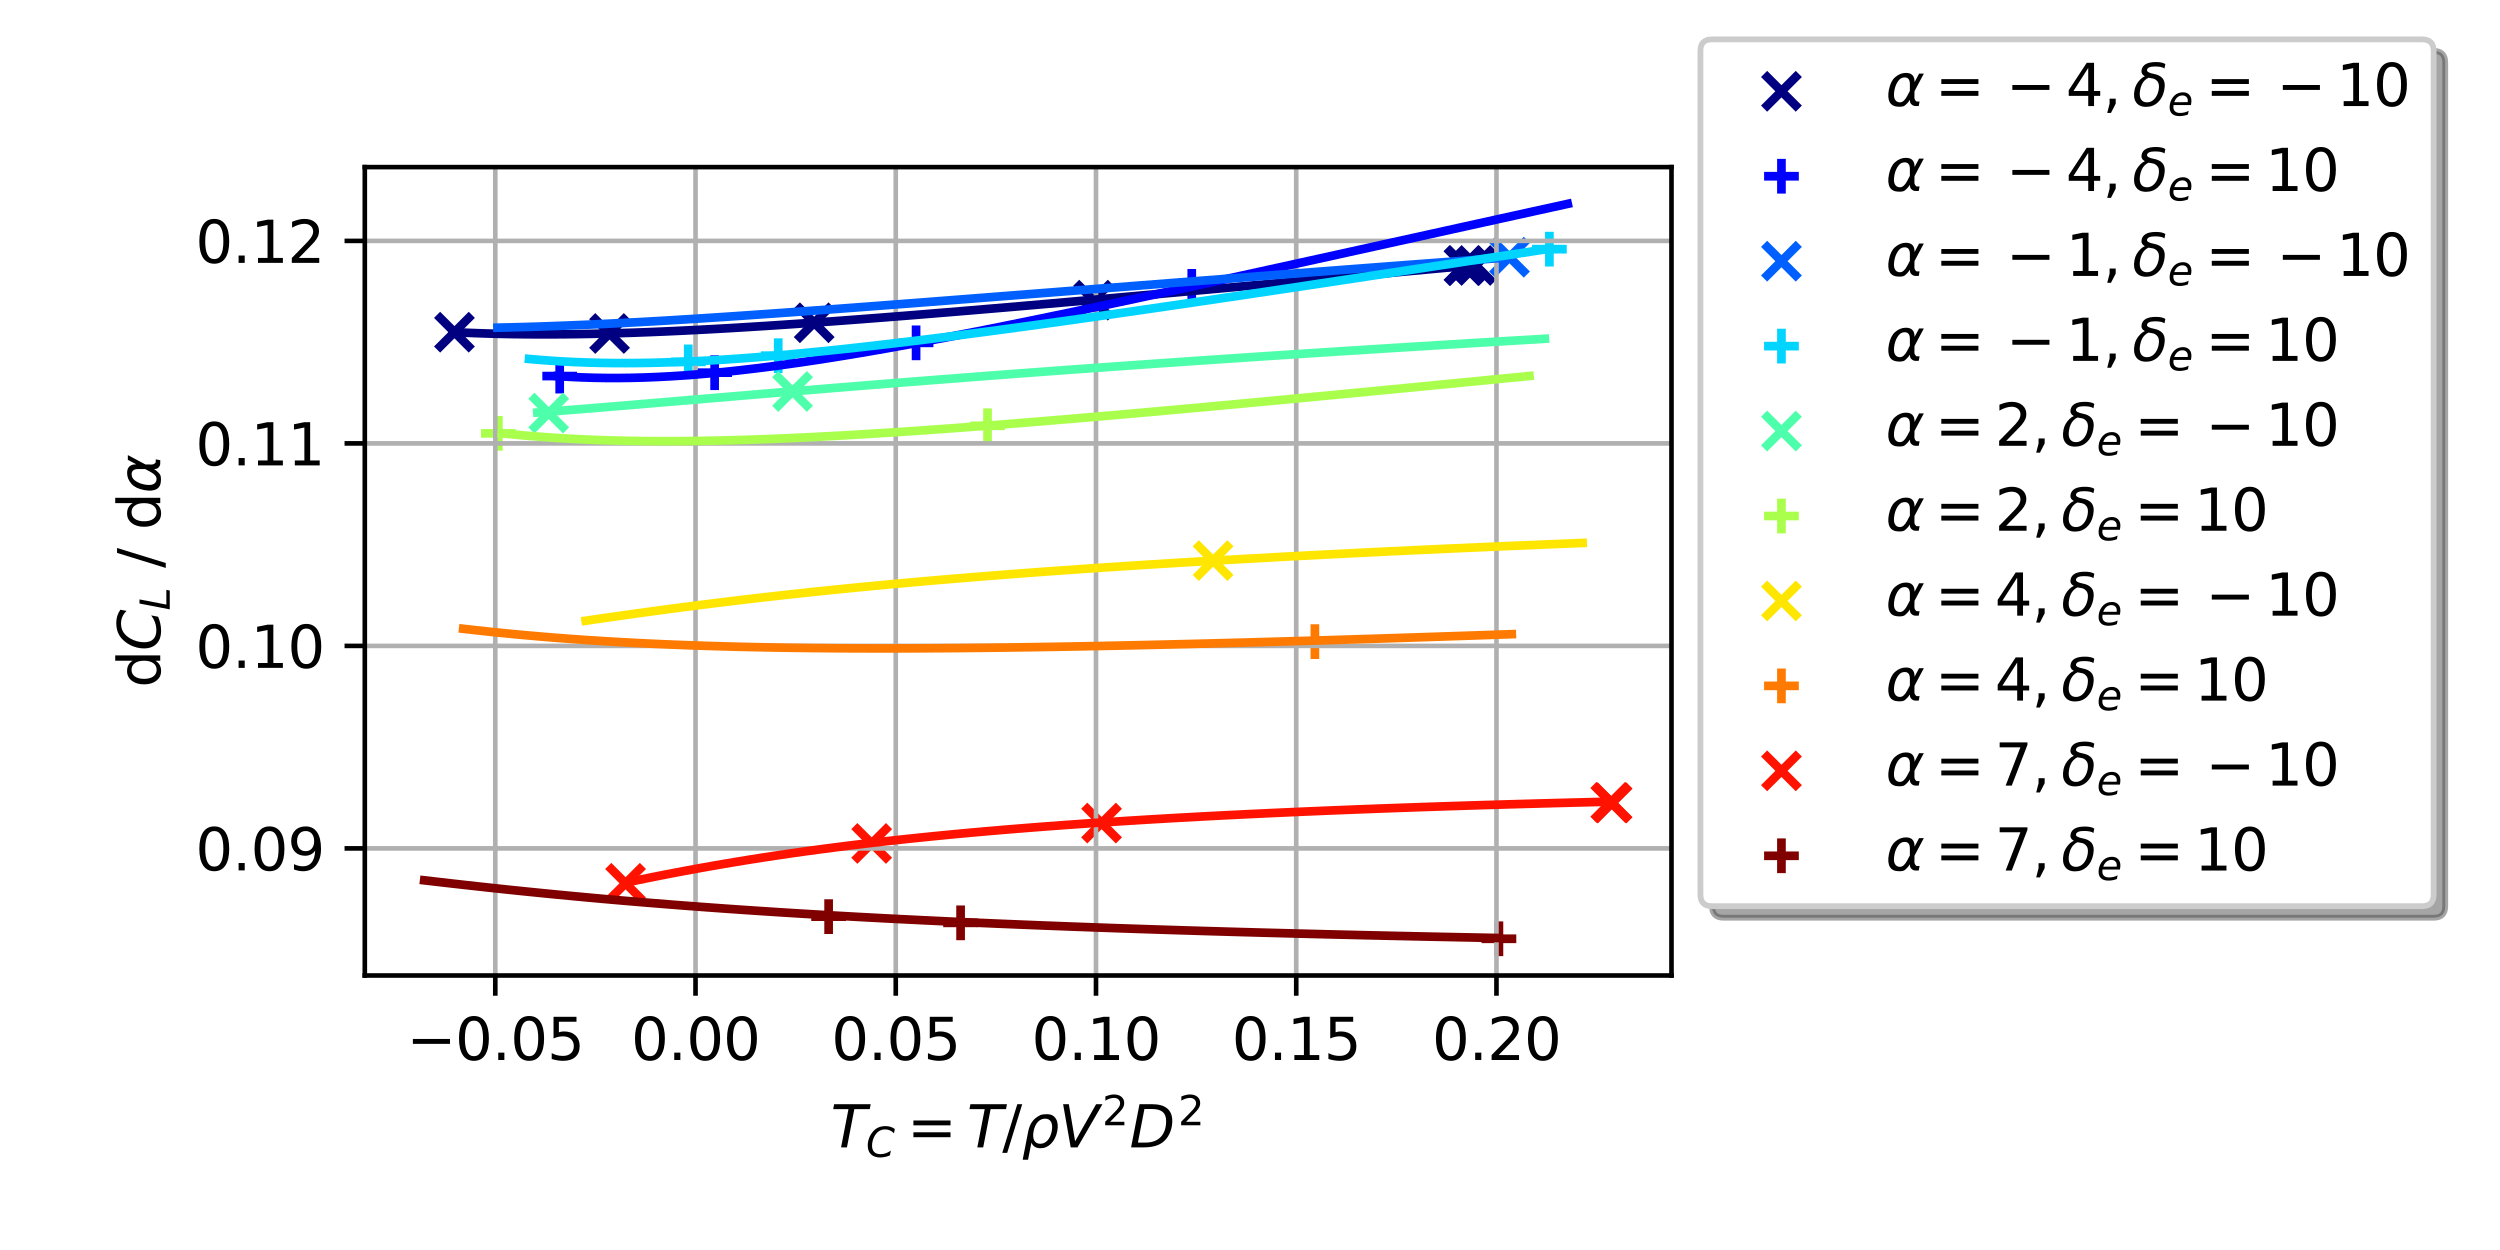 <?xml version="1.0" encoding="utf-8" standalone="no"?>
<!DOCTYPE svg PUBLIC "-//W3C//DTD SVG 1.1//EN"
  "http://www.w3.org/Graphics/SVG/1.1/DTD/svg11.dtd">
<svg xmlns:xlink="http://www.w3.org/1999/xlink" width="432pt" height="216pt" viewBox="0 0 432 216" xmlns="http://www.w3.org/2000/svg" version="1.1">
 <defs>
  <style type="text/css">*{stroke-linejoin: round; stroke-linecap: butt}</style>
 </defs>
 <g id="figure_1">
  <g id="patch_1">
   <path d="M 0 216 
L 432 216 
L 432 0 
L 0 0 
z
" style="fill: #ffffff"/>
  </g>
  <g id="axes_1">
   <g id="patch_2">
    <path d="M 63.038 168.568 
L 288.834 168.568 
L 288.834 28.876 
L 63.038 28.876 
z
" style="fill: #ffffff"/>
   </g>
   <g id="PathCollection_1">
    <defs>
     <path id="m186672a666" d="M -3 3 
L 3 -3 
M -3 -3 
L 3 3 
" style="stroke: #000080; stroke-width: 1.5"/>
    </defs>
    <g clip-path="url(#p34f4e2ef6c)">
     <use xlink:href="#m186672a666" x="105.331" y="57.626" style="fill: #000080; stroke: #000080; stroke-width: 1.5"/>
     <use xlink:href="#m186672a666" x="78.528" y="57.403" style="fill: #000080; stroke: #000080; stroke-width: 1.5"/>
     <use xlink:href="#m186672a666" x="255.031" y="45.872" style="fill: #000080; stroke: #000080; stroke-width: 1.5"/>
     <use xlink:href="#m186672a666" x="140.692" y="55.778" style="fill: #000080; stroke: #000080; stroke-width: 1.5"/>
     <use xlink:href="#m186672a666" x="188.957" y="51.87" style="fill: #000080; stroke: #000080; stroke-width: 1.5"/>
     <use xlink:href="#m186672a666" x="253.056" y="45.891" style="fill: #000080; stroke: #000080; stroke-width: 1.5"/>
     <use xlink:href="#m186672a666" x="252.967" y="45.891" style="fill: #000080; stroke: #000080; stroke-width: 1.5"/>
    </g>
   </g>
   <g id="PathCollection_2">
    <defs>
     <path id="m1bfc77a134" d="M -3 0 
L 3 0 
M 0 3 
L 0 -3 
" style="stroke: #0000ff; stroke-width: 1.5"/>
    </defs>
    <g clip-path="url(#p34f4e2ef6c)">
     <use xlink:href="#m1bfc77a134" x="158.298" y="59.246" style="fill: #0000ff; stroke: #0000ff; stroke-width: 1.5"/>
     <use xlink:href="#m1bfc77a134" x="205.937" y="49.482" style="fill: #0000ff; stroke: #0000ff; stroke-width: 1.5"/>
     <use xlink:href="#m1bfc77a134" x="123.487" y="64.401" style="fill: #0000ff; stroke: #0000ff; stroke-width: 1.5"/>
     <use xlink:href="#m1bfc77a134" x="96.717" y="64.987" style="fill: #0000ff; stroke: #0000ff; stroke-width: 1.5"/>
    </g>
   </g>
   <g id="PathCollection_3">
    <defs>
     <path id="m1e4a06afe5" d="M -3 3 
L 3 -3 
M -3 -3 
L 3 3 
" style="stroke: #0060ff; stroke-width: 1.5"/>
    </defs>
    <g clip-path="url(#p34f4e2ef6c)">
     <use xlink:href="#m1e4a06afe5" x="260.836" y="44.447" style="fill: #0060ff; stroke: #0060ff; stroke-width: 1.5"/>
    </g>
   </g>
   <g id="PathCollection_4">
    <defs>
     <path id="m0a86c69393" d="M -3 0 
L 3 0 
M 0 3 
L 0 -3 
" style="stroke: #00d4ff; stroke-width: 1.5"/>
    </defs>
    <g clip-path="url(#p34f4e2ef6c)">
     <use xlink:href="#m0a86c69393" x="118.931" y="62.531" style="fill: #00d4ff; stroke: #00d4ff; stroke-width: 1.5"/>
     <use xlink:href="#m0a86c69393" x="267.735" y="43.057" style="fill: #00d4ff; stroke: #00d4ff; stroke-width: 1.5"/>
     <use xlink:href="#m0a86c69393" x="134.476" y="61.462" style="fill: #00d4ff; stroke: #00d4ff; stroke-width: 1.5"/>
    </g>
   </g>
   <g id="PathCollection_5">
    <defs>
     <path id="m8dcd4b02e4" d="M -3 3 
L 3 -3 
M -3 -3 
L 3 3 
" style="stroke: #4dffaa; stroke-width: 1.5"/>
    </defs>
    <g clip-path="url(#p34f4e2ef6c)">
     <use xlink:href="#m8dcd4b02e4" x="94.82" y="71.38" style="fill: #4dffaa; stroke: #4dffaa; stroke-width: 1.5"/>
     <use xlink:href="#m8dcd4b02e4" x="136.954" y="67.647" style="fill: #4dffaa; stroke: #4dffaa; stroke-width: 1.5"/>
    </g>
   </g>
   <g id="PathCollection_6">
    <defs>
     <path id="m756d7e0ad8" d="M -3 0 
L 3 0 
M 0 3 
L 0 -3 
" style="stroke: #aaff4d; stroke-width: 1.5"/>
    </defs>
    <g clip-path="url(#p34f4e2ef6c)">
     <use xlink:href="#m756d7e0ad8" x="170.647" y="73.574" style="fill: #aaff4d; stroke: #aaff4d; stroke-width: 1.5"/>
     <use xlink:href="#m756d7e0ad8" x="86.118" y="74.89" style="fill: #aaff4d; stroke: #aaff4d; stroke-width: 1.5"/>
    </g>
   </g>
   <g id="PathCollection_7">
    <defs>
     <path id="m0b9234ec9c" d="M -3 3 
L 3 -3 
M -3 -3 
L 3 3 
" style="stroke: #ffe600; stroke-width: 1.5"/>
    </defs>
    <g clip-path="url(#p34f4e2ef6c)">
     <use xlink:href="#m0b9234ec9c" x="209.623" y="96.876" style="fill: #ffe600; stroke: #ffe600; stroke-width: 1.5"/>
    </g>
   </g>
   <g id="PathCollection_8">
    <defs>
     <path id="m4c3d817c91" d="M -3 0 
L 3 0 
M 0 3 
L 0 -3 
" style="stroke: #ff7a00; stroke-width: 1.5"/>
    </defs>
    <g clip-path="url(#p34f4e2ef6c)">
     <use xlink:href="#m4c3d817c91" x="227.213" y="110.877" style="fill: #ff7a00; stroke: #ff7a00; stroke-width: 1.5"/>
    </g>
   </g>
   <g id="PathCollection_9">
    <defs>
     <path id="m0030315901" d="M -3 3 
L 3 -3 
M -3 -3 
L 3 3 
" style="stroke: #ff1300; stroke-width: 1.5"/>
    </defs>
    <g clip-path="url(#p34f4e2ef6c)">
     <use xlink:href="#m0030315901" x="190.35" y="142.225" style="fill: #ff1300; stroke: #ff1300; stroke-width: 1.5"/>
     <use xlink:href="#m0030315901" x="278.343" y="138.64" style="fill: #ff1300; stroke: #ff1300; stroke-width: 1.5"/>
     <use xlink:href="#m0030315901" x="150.623" y="145.744" style="fill: #ff1300; stroke: #ff1300; stroke-width: 1.5"/>
     <use xlink:href="#m0030315901" x="108.099" y="152.635" style="fill: #ff1300; stroke: #ff1300; stroke-width: 1.5"/>
     <use xlink:href="#m0030315901" x="278.508" y="138.743" style="fill: #ff1300; stroke: #ff1300; stroke-width: 1.5"/>
     <use xlink:href="#m0030315901" x="278.57" y="138.743" style="fill: #ff1300; stroke: #ff1300; stroke-width: 1.5"/>
    </g>
   </g>
   <g id="PathCollection_10">
    <defs>
     <path id="m0c987fe7cf" d="M -3 0 
L 3 0 
M 0 3 
L 0 -3 
" style="stroke: #800000; stroke-width: 1.5"/>
    </defs>
    <g clip-path="url(#p34f4e2ef6c)">
     <use xlink:href="#m0c987fe7cf" x="143.187" y="158.395" style="fill: #800000; stroke: #800000; stroke-width: 1.5"/>
     <use xlink:href="#m0c987fe7cf" x="165.991" y="159.468" style="fill: #800000; stroke: #800000; stroke-width: 1.5"/>
     <use xlink:href="#m0c987fe7cf" x="259.014" y="162.218" style="fill: #800000; stroke: #800000; stroke-width: 1.5"/>
    </g>
   </g>
   <g id="matplotlib.axis_1">
    <g id="xtick_1">
     <g id="line2d_1">
      <path d="M 85.586 168.568 
L 85.586 28.876 
" clip-path="url(#p34f4e2ef6c)" style="fill: none; stroke: #b0b0b0; stroke-width: 0.8; stroke-linecap: square"/>
     </g>
     <g id="line2d_2">
      <defs>
       <path id="mc801f15a5d" d="M 0 0 
L 0 3.5 
" style="stroke: #000000; stroke-width: 0.8"/>
      </defs>
      <g>
       <use xlink:href="#mc801f15a5d" x="85.586" y="168.568" style="stroke: #000000; stroke-width: 0.8"/>
      </g>
     </g>
     <g id="text_1">
      <!-- −0.05 -->
      <g transform="translate(70.263 183.166) scale(0.1 -0.1)">
       <defs>
        <path id="DejaVuSans-2212" d="M 678 2272 
L 4684 2272 
L 4684 1741 
L 678 1741 
L 678 2272 
z
" transform="scale(0.016)"/>
        <path id="DejaVuSans-30" d="M 2034 4250 
Q 1547 4250 1301 3770 
Q 1056 3291 1056 2328 
Q 1056 1369 1301 889 
Q 1547 409 2034 409 
Q 2525 409 2770 889 
Q 3016 1369 3016 2328 
Q 3016 3291 2770 3770 
Q 2525 4250 2034 4250 
z
M 2034 4750 
Q 2819 4750 3233 4129 
Q 3647 3509 3647 2328 
Q 3647 1150 3233 529 
Q 2819 -91 2034 -91 
Q 1250 -91 836 529 
Q 422 1150 422 2328 
Q 422 3509 836 4129 
Q 1250 4750 2034 4750 
z
" transform="scale(0.016)"/>
        <path id="DejaVuSans-2e" d="M 684 794 
L 1344 794 
L 1344 0 
L 684 0 
L 684 794 
z
" transform="scale(0.016)"/>
        <path id="DejaVuSans-35" d="M 691 4666 
L 3169 4666 
L 3169 4134 
L 1269 4134 
L 1269 2991 
Q 1406 3038 1543 3061 
Q 1681 3084 1819 3084 
Q 2600 3084 3056 2656 
Q 3513 2228 3513 1497 
Q 3513 744 3044 326 
Q 2575 -91 1722 -91 
Q 1428 -91 1123 -41 
Q 819 9 494 109 
L 494 744 
Q 775 591 1075 516 
Q 1375 441 1709 441 
Q 2250 441 2565 725 
Q 2881 1009 2881 1497 
Q 2881 1984 2565 2268 
Q 2250 2553 1709 2553 
Q 1456 2553 1204 2497 
Q 953 2441 691 2322 
L 691 4666 
z
" transform="scale(0.016)"/>
       </defs>
       <use xlink:href="#DejaVuSans-2212"/>
       <use xlink:href="#DejaVuSans-30" x="83.789"/>
       <use xlink:href="#DejaVuSans-2e" x="147.412"/>
       <use xlink:href="#DejaVuSans-30" x="179.199"/>
       <use xlink:href="#DejaVuSans-35" x="242.822"/>
      </g>
     </g>
    </g>
    <g id="xtick_2">
     <g id="line2d_3">
      <path d="M 120.187 168.568 
L 120.187 28.876 
" clip-path="url(#p34f4e2ef6c)" style="fill: none; stroke: #b0b0b0; stroke-width: 0.8; stroke-linecap: square"/>
     </g>
     <g id="line2d_4">
      <g>
       <use xlink:href="#mc801f15a5d" x="120.187" y="168.568" style="stroke: #000000; stroke-width: 0.8"/>
      </g>
     </g>
     <g id="text_2">
      <!-- 0.00 -->
      <g transform="translate(109.054 183.166) scale(0.1 -0.1)">
       <use xlink:href="#DejaVuSans-30"/>
       <use xlink:href="#DejaVuSans-2e" x="63.623"/>
       <use xlink:href="#DejaVuSans-30" x="95.41"/>
       <use xlink:href="#DejaVuSans-30" x="159.033"/>
      </g>
     </g>
    </g>
    <g id="xtick_3">
     <g id="line2d_5">
      <path d="M 154.787 168.568 
L 154.787 28.876 
" clip-path="url(#p34f4e2ef6c)" style="fill: none; stroke: #b0b0b0; stroke-width: 0.8; stroke-linecap: square"/>
     </g>
     <g id="line2d_6">
      <g>
       <use xlink:href="#mc801f15a5d" x="154.787" y="168.568" style="stroke: #000000; stroke-width: 0.8"/>
      </g>
     </g>
     <g id="text_3">
      <!-- 0.05 -->
      <g transform="translate(143.655 183.166) scale(0.1 -0.1)">
       <use xlink:href="#DejaVuSans-30"/>
       <use xlink:href="#DejaVuSans-2e" x="63.623"/>
       <use xlink:href="#DejaVuSans-30" x="95.41"/>
       <use xlink:href="#DejaVuSans-35" x="159.033"/>
      </g>
     </g>
    </g>
    <g id="xtick_4">
     <g id="line2d_7">
      <path d="M 189.388 168.568 
L 189.388 28.876 
" clip-path="url(#p34f4e2ef6c)" style="fill: none; stroke: #b0b0b0; stroke-width: 0.8; stroke-linecap: square"/>
     </g>
     <g id="line2d_8">
      <g>
       <use xlink:href="#mc801f15a5d" x="189.388" y="168.568" style="stroke: #000000; stroke-width: 0.8"/>
      </g>
     </g>
     <g id="text_4">
      <!-- 0.10 -->
      <g transform="translate(178.255 183.166) scale(0.1 -0.1)">
       <defs>
        <path id="DejaVuSans-31" d="M 794 531 
L 1825 531 
L 1825 4091 
L 703 3866 
L 703 4441 
L 1819 4666 
L 2450 4666 
L 2450 531 
L 3481 531 
L 3481 0 
L 794 0 
L 794 531 
z
" transform="scale(0.016)"/>
       </defs>
       <use xlink:href="#DejaVuSans-30"/>
       <use xlink:href="#DejaVuSans-2e" x="63.623"/>
       <use xlink:href="#DejaVuSans-31" x="95.41"/>
       <use xlink:href="#DejaVuSans-30" x="159.033"/>
      </g>
     </g>
    </g>
    <g id="xtick_5">
     <g id="line2d_9">
      <path d="M 223.989 168.568 
L 223.989 28.876 
" clip-path="url(#p34f4e2ef6c)" style="fill: none; stroke: #b0b0b0; stroke-width: 0.8; stroke-linecap: square"/>
     </g>
     <g id="line2d_10">
      <g>
       <use xlink:href="#mc801f15a5d" x="223.989" y="168.568" style="stroke: #000000; stroke-width: 0.8"/>
      </g>
     </g>
     <g id="text_5">
      <!-- 0.15 -->
      <g transform="translate(212.856 183.166) scale(0.1 -0.1)">
       <use xlink:href="#DejaVuSans-30"/>
       <use xlink:href="#DejaVuSans-2e" x="63.623"/>
       <use xlink:href="#DejaVuSans-31" x="95.41"/>
       <use xlink:href="#DejaVuSans-35" x="159.033"/>
      </g>
     </g>
    </g>
    <g id="xtick_6">
     <g id="line2d_11">
      <path d="M 258.589 168.568 
L 258.589 28.876 
" clip-path="url(#p34f4e2ef6c)" style="fill: none; stroke: #b0b0b0; stroke-width: 0.8; stroke-linecap: square"/>
     </g>
     <g id="line2d_12">
      <g>
       <use xlink:href="#mc801f15a5d" x="258.589" y="168.568" style="stroke: #000000; stroke-width: 0.8"/>
      </g>
     </g>
     <g id="text_6">
      <!-- 0.20 -->
      <g transform="translate(247.457 183.166) scale(0.1 -0.1)">
       <defs>
        <path id="DejaVuSans-32" d="M 1228 531 
L 3431 531 
L 3431 0 
L 469 0 
L 469 531 
Q 828 903 1448 1529 
Q 2069 2156 2228 2338 
Q 2531 2678 2651 2914 
Q 2772 3150 2772 3378 
Q 2772 3750 2511 3984 
Q 2250 4219 1831 4219 
Q 1534 4219 1204 4116 
Q 875 4013 500 3803 
L 500 4441 
Q 881 4594 1212 4672 
Q 1544 4750 1819 4750 
Q 2544 4750 2975 4387 
Q 3406 4025 3406 3419 
Q 3406 3131 3298 2873 
Q 3191 2616 2906 2266 
Q 2828 2175 2409 1742 
Q 1991 1309 1228 531 
z
" transform="scale(0.016)"/>
       </defs>
       <use xlink:href="#DejaVuSans-30"/>
       <use xlink:href="#DejaVuSans-2e" x="63.623"/>
       <use xlink:href="#DejaVuSans-32" x="95.41"/>
       <use xlink:href="#DejaVuSans-30" x="159.033"/>
      </g>
     </g>
    </g>
    <g id="text_7">
     <!-- $T_C = T / \rho V^2 D^2$ -->
     <g transform="translate(143.536 198.346) scale(0.1 -0.1)">
      <defs>
       <path id="DejaVuSans-Oblique-54" d="M 378 4666 
L 4325 4666 
L 4225 4134 
L 2559 4134 
L 1759 0 
L 1125 0 
L 1925 4134 
L 275 4134 
L 378 4666 
z
" transform="scale(0.016)"/>
       <path id="DejaVuSans-Oblique-43" d="M 4447 4306 
L 4319 3641 
Q 4019 3944 3683 4091 
Q 3347 4238 2956 4238 
Q 2422 4238 2017 3981 
Q 1613 3725 1319 3200 
Q 1131 2863 1032 2486 
Q 934 2109 934 1728 
Q 934 1091 1264 756 
Q 1594 422 2222 422 
Q 2656 422 3056 561 
Q 3456 700 3834 978 
L 3688 231 
Q 3316 72 2936 -9 
Q 2556 -91 2175 -91 
Q 1278 -91 773 396 
Q 269 884 269 1753 
Q 269 2309 461 2846 
Q 653 3384 1013 3828 
Q 1394 4300 1883 4525 
Q 2372 4750 3022 4750 
Q 3422 4750 3780 4639 
Q 4138 4528 4447 4306 
z
" transform="scale(0.016)"/>
       <path id="DejaVuSans-3d" d="M 678 2906 
L 4684 2906 
L 4684 2381 
L 678 2381 
L 678 2906 
z
M 678 1631 
L 4684 1631 
L 4684 1100 
L 678 1100 
L 678 1631 
z
" transform="scale(0.016)"/>
       <path id="DejaVuSans-2f" d="M 1625 4666 
L 2156 4666 
L 531 -594 
L 0 -594 
L 1625 4666 
z
" transform="scale(0.016)"/>
       <path id="DejaVuSans-Oblique-3c1" d="M 1203 2875 
Q 1453 3194 1981 3475 
Q 2188 3584 2756 3584 
Q 3394 3584 3694 3078 
Q 3994 2572 3834 1747 
Q 3672 922 3175 415 
Q 2678 -91 2041 -91 
Q 1656 -91 1409 63 
Q 1163 213 1044 525 
L 681 -1331 
L 103 -1331 
L 697 1716 
Q 838 2438 1203 2875 
z
M 3238 1747 
Q 3359 2381 3169 2744 
Q 2978 3103 2522 3103 
Q 2066 3103 1734 2744 
Q 1403 2381 1281 1747 
Q 1156 1113 1347 750 
Q 1538 391 1994 391 
Q 2450 391 2781 750 
Q 3113 1113 3238 1747 
z
" transform="scale(0.016)"/>
       <path id="DejaVuSans-Oblique-56" d="M 1319 0 
L 500 4666 
L 1119 4666 
L 1797 653 
L 4063 4666 
L 4750 4666 
L 2053 0 
L 1319 0 
z
" transform="scale(0.016)"/>
       <path id="DejaVuSans-Oblique-44" d="M 1081 4666 
L 2438 4666 
Q 3519 4666 4070 4208 
Q 4622 3750 4622 2847 
Q 4622 2250 4412 1698 
Q 4203 1147 3834 769 
Q 3463 381 2891 190 
Q 2319 0 1538 0 
L 172 0 
L 1081 4666 
z
M 1613 4147 
L 909 519 
L 1734 519 
Q 2794 519 3375 1128 
Q 3956 1738 3956 2847 
Q 3956 3519 3581 3833 
Q 3206 4147 2406 4147 
L 1613 4147 
z
" transform="scale(0.016)"/>
      </defs>
      <use xlink:href="#DejaVuSans-Oblique-54" transform="translate(0 0.766)"/>
      <use xlink:href="#DejaVuSans-Oblique-43" transform="translate(61.084 -15.641) scale(0.7)"/>
      <use xlink:href="#DejaVuSans-3d" transform="translate(132.178 0.766)"/>
      <use xlink:href="#DejaVuSans-Oblique-54" transform="translate(235.449 0.766)"/>
      <use xlink:href="#DejaVuSans-2f" transform="translate(296.533 0.766)"/>
      <use xlink:href="#DejaVuSans-Oblique-3c1" transform="translate(330.225 0.766)"/>
      <use xlink:href="#DejaVuSans-Oblique-56" transform="translate(393.701 0.766)"/>
      <use xlink:href="#DejaVuSans-32" transform="translate(469.126 39.047) scale(0.7)"/>
      <use xlink:href="#DejaVuSans-Oblique-44" transform="translate(516.397 0.766)"/>
      <use xlink:href="#DejaVuSans-32" transform="translate(600.415 39.047) scale(0.7)"/>
     </g>
    </g>
   </g>
   <g id="matplotlib.axis_2">
    <g id="ytick_1">
     <g id="line2d_13">
      <path d="M 63.038 146.604 
L 288.834 146.604 
" clip-path="url(#p34f4e2ef6c)" style="fill: none; stroke: #b0b0b0; stroke-width: 0.8; stroke-linecap: square"/>
     </g>
     <g id="line2d_14">
      <defs>
       <path id="m94413486c4" d="M 0 0 
L -3.5 0 
" style="stroke: #000000; stroke-width: 0.8"/>
      </defs>
      <g>
       <use xlink:href="#m94413486c4" x="63.038" y="146.604" style="stroke: #000000; stroke-width: 0.8"/>
      </g>
     </g>
     <g id="text_8">
      <!-- 0.09 -->
      <g transform="translate(33.772 150.403) scale(0.1 -0.1)">
       <defs>
        <path id="DejaVuSans-39" d="M 703 97 
L 703 672 
Q 941 559 1184 500 
Q 1428 441 1663 441 
Q 2288 441 2617 861 
Q 2947 1281 2994 2138 
Q 2813 1869 2534 1725 
Q 2256 1581 1919 1581 
Q 1219 1581 811 2004 
Q 403 2428 403 3163 
Q 403 3881 828 4315 
Q 1253 4750 1959 4750 
Q 2769 4750 3195 4129 
Q 3622 3509 3622 2328 
Q 3622 1225 3098 567 
Q 2575 -91 1691 -91 
Q 1453 -91 1209 -44 
Q 966 3 703 97 
z
M 1959 2075 
Q 2384 2075 2632 2365 
Q 2881 2656 2881 3163 
Q 2881 3666 2632 3958 
Q 2384 4250 1959 4250 
Q 1534 4250 1286 3958 
Q 1038 3666 1038 3163 
Q 1038 2656 1286 2365 
Q 1534 2075 1959 2075 
z
" transform="scale(0.016)"/>
       </defs>
       <use xlink:href="#DejaVuSans-30"/>
       <use xlink:href="#DejaVuSans-2e" x="63.623"/>
       <use xlink:href="#DejaVuSans-30" x="95.41"/>
       <use xlink:href="#DejaVuSans-39" x="159.033"/>
      </g>
     </g>
    </g>
    <g id="ytick_2">
     <g id="line2d_15">
      <path d="M 63.038 111.612 
L 288.834 111.612 
" clip-path="url(#p34f4e2ef6c)" style="fill: none; stroke: #b0b0b0; stroke-width: 0.8; stroke-linecap: square"/>
     </g>
     <g id="line2d_16">
      <g>
       <use xlink:href="#m94413486c4" x="63.038" y="111.612" style="stroke: #000000; stroke-width: 0.8"/>
      </g>
     </g>
     <g id="text_9">
      <!-- 0.10 -->
      <g transform="translate(33.772 115.411) scale(0.1 -0.1)">
       <use xlink:href="#DejaVuSans-30"/>
       <use xlink:href="#DejaVuSans-2e" x="63.623"/>
       <use xlink:href="#DejaVuSans-31" x="95.41"/>
       <use xlink:href="#DejaVuSans-30" x="159.033"/>
      </g>
     </g>
    </g>
    <g id="ytick_3">
     <g id="line2d_17">
      <path d="M 63.038 76.619 
L 288.834 76.619 
" clip-path="url(#p34f4e2ef6c)" style="fill: none; stroke: #b0b0b0; stroke-width: 0.8; stroke-linecap: square"/>
     </g>
     <g id="line2d_18">
      <g>
       <use xlink:href="#m94413486c4" x="63.038" y="76.619" style="stroke: #000000; stroke-width: 0.8"/>
      </g>
     </g>
     <g id="text_10">
      <!-- 0.11 -->
      <g transform="translate(33.772 80.418) scale(0.1 -0.1)">
       <use xlink:href="#DejaVuSans-30"/>
       <use xlink:href="#DejaVuSans-2e" x="63.623"/>
       <use xlink:href="#DejaVuSans-31" x="95.41"/>
       <use xlink:href="#DejaVuSans-31" x="159.033"/>
      </g>
     </g>
    </g>
    <g id="ytick_4">
     <g id="line2d_19">
      <path d="M 63.038 41.626 
L 288.834 41.626 
" clip-path="url(#p34f4e2ef6c)" style="fill: none; stroke: #b0b0b0; stroke-width: 0.8; stroke-linecap: square"/>
     </g>
     <g id="line2d_20">
      <g>
       <use xlink:href="#m94413486c4" x="63.038" y="41.626" style="stroke: #000000; stroke-width: 0.8"/>
      </g>
     </g>
     <g id="text_11">
      <!-- 0.12 -->
      <g transform="translate(33.772 45.426) scale(0.1 -0.1)">
       <use xlink:href="#DejaVuSans-30"/>
       <use xlink:href="#DejaVuSans-2e" x="63.623"/>
       <use xlink:href="#DejaVuSans-31" x="95.41"/>
       <use xlink:href="#DejaVuSans-32" x="159.033"/>
      </g>
     </g>
    </g>
    <g id="text_12">
     <!-- d$C_L$ / d$\alpha$ -->
     <g transform="translate(27.693 118.822) rotate(-90) scale(0.1 -0.1)">
      <defs>
       <path id="DejaVuSans-64" d="M 2906 2969 
L 2906 4863 
L 3481 4863 
L 3481 0 
L 2906 0 
L 2906 525 
Q 2725 213 2448 61 
Q 2172 -91 1784 -91 
Q 1150 -91 751 415 
Q 353 922 353 1747 
Q 353 2572 751 3078 
Q 1150 3584 1784 3584 
Q 2172 3584 2448 3432 
Q 2725 3281 2906 2969 
z
M 947 1747 
Q 947 1113 1208 752 
Q 1469 391 1925 391 
Q 2381 391 2643 752 
Q 2906 1113 2906 1747 
Q 2906 2381 2643 2742 
Q 2381 3103 1925 3103 
Q 1469 3103 1208 2742 
Q 947 2381 947 1747 
z
" transform="scale(0.016)"/>
       <path id="DejaVuSans-Oblique-4c" d="M 1075 4666 
L 1709 4666 
L 909 525 
L 3181 525 
L 3078 0 
L 172 0 
L 1075 4666 
z
" transform="scale(0.016)"/>
       <path id="DejaVuSans-20" transform="scale(0.016)"/>
       <path id="DejaVuSans-Oblique-3b1" d="M 2619 1628 
L 2622 2350 
Q 2625 3088 2069 3091 
Q 1653 3094 1394 2747 
Q 1069 2319 959 1747 
Q 825 1059 994 731 
Q 1169 397 1547 397 
Q 1966 397 2319 1063 
L 2619 1628 
z
M 2166 3578 
Q 3141 3594 3128 2584 
Q 3128 2584 3616 3500 
L 4128 3500 
L 3119 1603 
L 3109 919 
Q 3109 766 3194 638 
Q 3291 488 3391 488 
L 3669 488 
L 3575 0 
L 3228 0 
Q 2934 0 2722 263 
Q 2622 394 2619 669 
Q 2416 334 2066 50 
Q 1900 -81 1453 -78 
Q 722 -72 456 397 
Q 184 884 353 1747 
Q 534 2675 1009 3097 
Q 1544 3569 2166 3578 
z
" transform="scale(0.016)"/>
      </defs>
      <use xlink:href="#DejaVuSans-64" transform="translate(0 0.016)"/>
      <use xlink:href="#DejaVuSans-Oblique-43" transform="translate(63.477 0.016)"/>
      <use xlink:href="#DejaVuSans-Oblique-4c" transform="translate(133.301 -16.391) scale(0.7)"/>
      <use xlink:href="#DejaVuSans-20" transform="translate(175.034 0.016)"/>
      <use xlink:href="#DejaVuSans-2f" transform="translate(206.821 0.016)"/>
      <use xlink:href="#DejaVuSans-20" transform="translate(240.513 0.016)"/>
      <use xlink:href="#DejaVuSans-64" transform="translate(272.3 0.016)"/>
      <use xlink:href="#DejaVuSans-Oblique-3b1" transform="translate(335.776 0.016)"/>
     </g>
    </g>
   </g>
   <g id="line2d_21">
    <path d="M 253.671 45.918 
L 247.526 46.482 
L 241.53 47.033 
L 235.682 47.57 
L 229.977 48.093 
L 224.413 48.602 
L 218.988 49.097 
L 213.699 49.579 
L 208.543 50.047 
L 203.517 50.501 
L 198.619 50.942 
L 193.845 51.368 
L 189.194 51.781 
L 184.663 52.18 
L 180.248 52.566 
L 175.947 52.938 
L 171.758 53.295 
L 167.677 53.64 
L 163.702 53.97 
L 159.83 54.287 
L 156.059 54.59 
L 152.385 54.879 
L 148.807 55.154 
L 145.321 55.416 
L 141.924 55.664 
L 138.614 55.898 
L 135.389 56.118 
L 132.244 56.325 
L 129.179 56.517 
L 126.189 56.697 
L 123.273 56.862 
L 120.427 57.013 
L 117.65 57.151 
L 114.937 57.275 
L 112.286 57.386 
L 109.696 57.482 
L 107.162 57.565 
L 104.682 57.634 
L 102.255 57.689 
L 99.875 57.731 
L 97.542 57.759 
L 95.253 57.773 
L 93.003 57.773 
L 90.792 57.759 
L 88.616 57.732 
L 86.473 57.691 
L 84.359 57.636 
L 82.273 57.568 
L 80.21 57.485 
L 78.17 57.389 
" clip-path="url(#p34f4e2ef6c)" style="fill: none; stroke: #000080; stroke-width: 1.5; stroke-linecap: square"/>
   </g>
   <g id="line2d_22">
    <path d="M 270.902 35.226 
L 264.801 36.567 
L 258.848 37.878 
L 253.04 39.159 
L 247.376 40.409 
L 241.852 41.628 
L 236.466 42.817 
L 231.214 43.975 
L 226.094 45.102 
L 221.104 46.199 
L 216.241 47.265 
L 211.501 48.301 
L 206.883 49.306 
L 202.383 50.281 
L 197.999 51.225 
L 193.728 52.138 
L 189.568 53.021 
L 185.515 53.873 
L 181.567 54.695 
L 177.721 55.486 
L 173.974 56.246 
L 170.325 56.976 
L 166.769 57.675 
L 163.305 58.344 
L 159.929 58.982 
L 156.64 59.589 
L 153.433 60.166 
L 150.307 60.712 
L 147.258 61.228 
L 144.285 61.713 
L 141.384 62.168 
L 138.552 62.592 
L 135.788 62.985 
L 133.087 63.348 
L 130.448 63.68 
L 127.868 63.981 
L 125.343 64.252 
L 122.872 64.493 
L 120.451 64.702 
L 118.078 64.882 
L 115.751 65.03 
L 113.465 65.148 
L 111.22 65.236 
L 109.011 65.292 
L 106.836 65.319 
L 104.693 65.314 
L 102.579 65.279 
L 100.491 65.214 
L 98.426 65.118 
L 96.382 64.991 
" clip-path="url(#p34f4e2ef6c)" style="fill: none; stroke: #0000ff; stroke-width: 1.5; stroke-linecap: square"/>
   </g>
   <g id="line2d_23">
    <path d="M 261.02 44.452 
L 254.968 44.902 
L 249.062 45.344 
L 243.299 45.777 
L 237.677 46.202 
L 232.192 46.619 
L 226.842 47.027 
L 221.625 47.427 
L 216.537 47.818 
L 211.576 48.201 
L 206.739 48.576 
L 202.024 48.942 
L 197.427 49.3 
L 192.946 49.649 
L 188.579 49.99 
L 184.322 50.322 
L 180.173 50.646 
L 176.129 50.962 
L 172.188 51.269 
L 168.346 51.568 
L 164.601 51.858 
L 160.951 52.14 
L 157.392 52.414 
L 153.921 52.679 
L 150.537 52.936 
L 147.236 53.184 
L 144.016 53.424 
L 140.874 53.655 
L 137.807 53.878 
L 134.812 54.093 
L 131.888 54.299 
L 129.03 54.497 
L 126.237 54.686 
L 123.505 54.867 
L 120.832 55.04 
L 118.215 55.204 
L 115.652 55.36 
L 113.14 55.507 
L 110.675 55.646 
L 108.256 55.777 
L 105.88 55.899 
L 103.543 56.012 
L 101.243 56.118 
L 98.978 56.215 
L 96.745 56.303 
L 94.54 56.383 
L 92.362 56.455 
L 90.208 56.518 
L 88.074 56.573 
L 85.958 56.619 
" clip-path="url(#p34f4e2ef6c)" style="fill: none; stroke: #0060ff; stroke-width: 1.5; stroke-linecap: square"/>
   </g>
   <g id="line2d_24">
    <path d="M 267.026 43.097 
L 260.818 44.041 
L 254.762 44.961 
L 248.855 45.858 
L 243.095 46.731 
L 237.478 47.582 
L 232.003 48.409 
L 226.666 49.213 
L 221.464 49.994 
L 216.395 50.752 
L 211.457 51.486 
L 206.646 52.197 
L 201.96 52.885 
L 197.395 53.55 
L 192.951 54.192 
L 188.622 54.81 
L 184.408 55.406 
L 180.304 55.978 
L 176.309 56.526 
L 172.42 57.052 
L 168.634 57.554 
L 164.948 58.033 
L 161.36 58.489 
L 157.866 58.922 
L 154.465 59.332 
L 151.153 59.718 
L 147.928 60.081 
L 144.786 60.421 
L 141.726 60.738 
L 138.745 61.031 
L 135.839 61.302 
L 133.006 61.549 
L 130.244 61.773 
L 127.549 61.973 
L 124.919 62.151 
L 122.352 62.305 
L 119.844 62.436 
L 117.393 62.544 
L 114.995 62.629 
L 112.65 62.69 
L 110.352 62.728 
L 108.101 62.743 
L 105.893 62.735 
L 103.725 62.704 
L 101.595 62.649 
L 99.5 62.571 
L 97.438 62.47 
L 95.404 62.346 
L 93.398 62.199 
L 91.416 62.028 
" clip-path="url(#p34f4e2ef6c)" style="fill: none; stroke: #00d4ff; stroke-width: 1.5; stroke-linecap: square"/>
   </g>
   <g id="line2d_25">
    <path d="M 266.957 58.541 
L 260.964 58.896 
L 255.115 59.248 
L 249.408 59.595 
L 243.839 59.938 
L 238.406 60.278 
L 233.107 60.613 
L 227.939 60.945 
L 222.898 61.272 
L 217.983 61.596 
L 213.19 61.915 
L 208.517 62.231 
L 203.961 62.543 
L 199.52 62.85 
L 195.19 63.154 
L 190.969 63.454 
L 186.854 63.75 
L 182.842 64.041 
L 178.932 64.329 
L 175.119 64.613 
L 171.402 64.893 
L 167.777 65.169 
L 164.242 65.441 
L 160.795 65.709 
L 157.431 65.973 
L 154.15 66.234 
L 150.947 66.49 
L 147.821 66.742 
L 144.769 66.99 
L 141.787 67.234 
L 138.873 67.475 
L 136.025 67.711 
L 133.24 67.944 
L 130.514 68.172 
L 127.846 68.396 
L 125.232 68.617 
L 122.67 68.834 
L 120.157 69.046 
L 117.691 69.255 
L 115.268 69.459 
L 112.886 69.66 
L 110.542 69.857 
L 108.234 70.05 
L 105.959 70.238 
L 103.714 70.423 
L 101.496 70.604 
L 99.302 70.781 
L 97.131 70.954 
L 94.979 71.123 
L 92.843 71.288 
" clip-path="url(#p34f4e2ef6c)" style="fill: none; stroke: #4dffaa; stroke-width: 1.5; stroke-linecap: square"/>
   </g>
   <g id="line2d_26">
    <path d="M 264.294 64.968 
L 258.057 65.579 
L 251.971 66.174 
L 246.034 66.751 
L 240.243 67.311 
L 234.595 67.855 
L 229.088 68.381 
L 223.719 68.89 
L 218.485 69.382 
L 213.383 69.857 
L 208.411 70.315 
L 203.567 70.755 
L 198.846 71.179 
L 194.247 71.586 
L 189.767 71.976 
L 185.403 72.348 
L 181.153 72.704 
L 177.013 73.042 
L 172.981 73.364 
L 169.054 73.668 
L 165.23 73.956 
L 161.506 74.226 
L 157.879 74.479 
L 154.346 74.715 
L 150.905 74.934 
L 147.553 75.136 
L 144.287 75.321 
L 141.105 75.489 
L 138.004 75.64 
L 134.98 75.774 
L 132.032 75.891 
L 129.157 75.991 
L 126.351 76.073 
L 123.613 76.139 
L 120.939 76.188 
L 118.327 76.219 
L 115.774 76.234 
L 113.277 76.231 
L 110.834 76.211 
L 108.442 76.175 
L 106.098 76.121 
L 103.799 76.05 
L 101.543 75.962 
L 99.327 75.857 
L 97.149 75.735 
L 95.005 75.596 
L 92.893 75.44 
L 90.81 75.267 
L 88.753 75.077 
L 86.721 74.87 
" clip-path="url(#p34f4e2ef6c)" style="fill: none; stroke: #aaff4d; stroke-width: 1.5; stroke-linecap: square"/>
   </g>
   <g id="line2d_27">
    <path d="M 273.479 93.821 
L 267.534 94.062 
L 261.733 94.305 
L 256.073 94.549 
L 250.551 94.794 
L 245.165 95.041 
L 239.912 95.289 
L 234.789 95.539 
L 229.794 95.79 
L 224.923 96.042 
L 220.174 96.296 
L 215.545 96.551 
L 211.032 96.807 
L 206.634 97.065 
L 202.346 97.324 
L 198.167 97.585 
L 194.093 97.847 
L 190.123 98.11 
L 186.253 98.375 
L 182.481 98.641 
L 178.803 98.908 
L 175.217 99.177 
L 171.721 99.447 
L 168.312 99.719 
L 164.987 99.992 
L 161.743 100.266 
L 158.577 100.542 
L 155.488 100.819 
L 152.471 101.098 
L 149.525 101.377 
L 146.646 101.659 
L 143.833 101.941 
L 141.082 102.225 
L 138.39 102.511 
L 135.755 102.797 
L 133.174 103.085 
L 130.645 103.375 
L 128.164 103.666 
L 125.729 103.958 
L 123.337 104.252 
L 120.986 104.547 
L 118.673 104.843 
L 116.394 105.141 
L 114.148 105.44 
L 111.932 105.741 
L 109.742 106.042 
L 107.577 106.346 
L 105.433 106.65 
L 103.308 106.956 
L 101.199 107.264 
" clip-path="url(#p34f4e2ef6c)" style="fill: none; stroke: #ffe600; stroke-width: 1.5; stroke-linecap: square"/>
   </g>
   <g id="line2d_28">
    <path d="M 261.234 109.586 
L 255.033 109.799 
L 248.979 110.003 
L 243.069 110.196 
L 237.301 110.38 
L 231.671 110.555 
L 226.177 110.72 
L 220.817 110.875 
L 215.587 111.02 
L 210.485 111.156 
L 205.508 111.282 
L 200.653 111.398 
L 195.918 111.505 
L 191.301 111.602 
L 186.797 111.689 
L 182.405 111.767 
L 178.122 111.835 
L 173.945 111.893 
L 169.871 111.942 
L 165.898 111.981 
L 162.023 112.01 
L 158.244 112.03 
L 154.556 112.04 
L 150.959 112.04 
L 147.449 112.031 
L 144.023 112.012 
L 140.678 111.983 
L 137.413 111.945 
L 134.224 111.897 
L 131.108 111.839 
L 128.063 111.771 
L 125.086 111.694 
L 122.174 111.608 
L 119.325 111.511 
L 116.536 111.405 
L 113.804 111.289 
L 111.127 111.164 
L 108.501 111.029 
L 105.925 110.884 
L 103.394 110.73 
L 100.907 110.566 
L 98.461 110.392 
L 96.054 110.208 
L 93.681 110.015 
L 91.342 109.812 
L 89.032 109.6 
L 86.749 109.378 
L 84.492 109.146 
L 82.256 108.904 
L 80.039 108.653 
" clip-path="url(#p34f4e2ef6c)" style="fill: none; stroke: #ff7a00; stroke-width: 1.5; stroke-linecap: square"/>
   </g>
   <g id="line2d_29">
    <path d="M 278.116 138.532 
L 272.193 138.679 
L 266.414 138.831 
L 260.777 138.989 
L 255.28 139.152 
L 249.919 139.322 
L 244.692 139.497 
L 239.596 139.679 
L 234.628 139.866 
L 229.786 140.059 
L 225.067 140.257 
L 220.468 140.462 
L 215.987 140.672 
L 211.621 140.889 
L 207.366 141.111 
L 203.221 141.338 
L 199.183 141.572 
L 195.248 141.812 
L 191.415 142.057 
L 187.68 142.308 
L 184.041 142.565 
L 180.495 142.828 
L 177.039 143.097 
L 173.671 143.371 
L 170.388 143.652 
L 167.187 143.938 
L 164.066 144.23 
L 161.021 144.528 
L 158.05 144.831 
L 155.15 145.141 
L 152.32 145.456 
L 149.554 145.777 
L 146.852 146.104 
L 144.211 146.437 
L 141.627 146.776 
L 139.098 147.12 
L 136.622 147.47 
L 134.195 147.827 
L 131.814 148.189 
L 129.478 148.556 
L 127.183 148.93 
L 124.927 149.309 
L 122.707 149.695 
L 120.52 150.086 
L 118.364 150.483 
L 116.235 150.885 
L 114.132 151.294 
L 112.051 151.708 
L 109.989 152.129 
L 107.945 152.555 
" clip-path="url(#p34f4e2ef6c)" style="fill: none; stroke: #ff1300; stroke-width: 1.5; stroke-linecap: square"/>
   </g>
   <g id="line2d_30">
    <path d="M 258.571 162.079 
L 252.46 161.96 
L 246.488 161.838 
L 240.653 161.712 
L 234.953 161.582 
L 229.384 161.45 
L 223.944 161.313 
L 218.63 161.173 
L 213.439 161.03 
L 208.369 160.883 
L 203.417 160.732 
L 198.581 160.578 
L 193.856 160.421 
L 189.242 160.26 
L 184.734 160.095 
L 180.331 159.927 
L 176.03 159.755 
L 171.827 159.58 
L 167.721 159.401 
L 163.708 159.219 
L 159.786 159.033 
L 155.952 158.844 
L 152.203 158.652 
L 148.537 158.455 
L 144.951 158.255 
L 141.442 158.052 
L 138.007 157.845 
L 134.644 157.635 
L 131.35 157.421 
L 128.122 157.204 
L 124.958 156.983 
L 121.855 156.758 
L 118.81 156.531 
L 115.82 156.299 
L 112.883 156.064 
L 109.996 155.826 
L 107.156 155.584 
L 104.361 155.338 
L 101.607 155.089 
L 98.893 154.836 
L 96.215 154.58 
L 93.571 154.321 
L 90.957 154.058 
L 88.372 153.791 
L 85.812 153.521 
L 83.275 153.247 
L 80.759 152.97 
L 78.259 152.689 
L 75.774 152.405 
L 73.301 152.117 
" clip-path="url(#p34f4e2ef6c)" style="fill: none; stroke: #800000; stroke-width: 1.5; stroke-linecap: square"/>
   </g>
   <g id="patch_3">
    <path d="M 63.038 168.568 
L 63.038 28.876 
" style="fill: none; stroke: #000000; stroke-width: 0.8; stroke-linejoin: miter; stroke-linecap: square"/>
   </g>
   <g id="patch_4">
    <path d="M 288.834 168.568 
L 288.834 28.876 
" style="fill: none; stroke: #000000; stroke-width: 0.8; stroke-linejoin: miter; stroke-linecap: square"/>
   </g>
   <g id="patch_5">
    <path d="M 63.038 168.568 
L 288.834 168.568 
" style="fill: none; stroke: #000000; stroke-width: 0.8; stroke-linejoin: miter; stroke-linecap: square"/>
   </g>
   <g id="patch_6">
    <path d="M 63.038 28.876 
L 288.834 28.876 
" style="fill: none; stroke: #000000; stroke-width: 0.8; stroke-linejoin: miter; stroke-linecap: square"/>
   </g>
   <g id="legend_1">
    <g id="patch_7">
     <path d="M 297.834 158.583 
L 420.534 158.583 
Q 422.534 158.583 422.534 156.583 
L 422.534 10.802 
Q 422.534 8.802 420.534 8.802 
L 297.834 8.802 
Q 295.834 8.802 295.834 10.802 
L 295.834 156.583 
Q 295.834 158.583 297.834 158.583 
z
" style="fill: #4d4d4d; opacity: 0.5; stroke: #4d4d4d; stroke-linejoin: miter"/>
    </g>
    <g id="patch_8">
     <path d="M 295.834 156.583 
L 418.534 156.583 
Q 420.534 156.583 420.534 154.583 
L 420.534 8.802 
Q 420.534 6.802 418.534 6.802 
L 295.834 6.802 
Q 293.834 6.802 293.834 8.802 
L 293.834 154.583 
Q 293.834 156.583 295.834 156.583 
z
" style="fill: #ffffff; stroke: #cccccc; stroke-linejoin: miter"/>
    </g>
    <g id="PathCollection_11">
     <g>
      <use xlink:href="#m186672a666" x="307.834" y="15.776" style="fill: #000080; stroke: #000080; stroke-width: 1.5"/>
     </g>
    </g>
    <g id="text_13">
     <!-- $\alpha = -4, \delta_e = -10$ -->
     <g transform="translate(325.834 18.401) scale(0.1 -0.1)">
      <defs>
       <path id="DejaVuSans-34" d="M 2419 4116 
L 825 1625 
L 2419 1625 
L 2419 4116 
z
M 2253 4666 
L 3047 4666 
L 3047 1625 
L 3713 1625 
L 3713 1100 
L 3047 1100 
L 3047 0 
L 2419 0 
L 2419 1100 
L 313 1100 
L 313 1709 
L 2253 4666 
z
" transform="scale(0.016)"/>
       <path id="DejaVuSans-2c" d="M 750 794 
L 1409 794 
L 1409 256 
L 897 -744 
L 494 -744 
L 750 256 
L 750 794 
z
" transform="scale(0.016)"/>
       <path id="DejaVuSans-Oblique-3b4" d="M 3472 4053 
Q 3197 4272 2450 4272 
Q 1659 4272 1588 3906 
Q 1531 3619 2328 3469 
Q 2953 3353 3253 3003 
Q 3616 2581 3447 1716 
Q 3284 888 2763 400 
Q 2238 -91 1488 -91 
Q 741 -91 406 400 
Q 72 888 241 1747 
Q 363 2384 891 2900 
Q 1097 3100 1353 3213 
Q 913 3459 1000 3900 
Q 1166 4750 2544 4750 
Q 3234 4750 3566 4531 
L 3472 4053 
z
M 1753 3056 
Q 1525 2966 1306 2738 
Q 969 2384 847 1747 
Q 722 1113 919 756 
Q 1119 397 1584 397 
Q 2044 397 2381 759 
Q 2722 1122 2838 1716 
Q 2956 2338 2731 2638 
Q 2491 2959 2103 2994 
Q 1906 3013 1753 3056 
z
" transform="scale(0.016)"/>
       <path id="DejaVuSans-Oblique-65" d="M 3078 2063 
Q 3088 2113 3092 2166 
Q 3097 2219 3097 2272 
Q 3097 2653 2873 2875 
Q 2650 3097 2266 3097 
Q 1838 3097 1509 2826 
Q 1181 2556 1013 2059 
L 3078 2063 
z
M 3578 1613 
L 903 1613 
Q 884 1494 878 1425 
Q 872 1356 872 1306 
Q 872 872 1139 634 
Q 1406 397 1894 397 
Q 2269 397 2603 481 
Q 2938 566 3225 728 
L 3116 159 
Q 2806 34 2476 -28 
Q 2147 -91 1806 -91 
Q 1078 -91 686 257 
Q 294 606 294 1247 
Q 294 1794 489 2264 
Q 684 2734 1063 3103 
Q 1306 3334 1642 3459 
Q 1978 3584 2356 3584 
Q 2950 3584 3301 3228 
Q 3653 2872 3653 2272 
Q 3653 2128 3634 1964 
Q 3616 1800 3578 1613 
z
" transform="scale(0.016)"/>
      </defs>
      <use xlink:href="#DejaVuSans-Oblique-3b1" transform="translate(0 0.781)"/>
      <use xlink:href="#DejaVuSans-3d" transform="translate(85.4 0.781)"/>
      <use xlink:href="#DejaVuSans-2212" transform="translate(208.154 0.781)"/>
      <use xlink:href="#DejaVuSans-34" transform="translate(311.426 0.781)"/>
      <use xlink:href="#DejaVuSans-2c" transform="translate(375.049 0.781)"/>
      <use xlink:href="#DejaVuSans-Oblique-3b4" transform="translate(426.318 0.781)"/>
      <use xlink:href="#DejaVuSans-Oblique-65" transform="translate(487.5 -15.625) scale(0.7)"/>
      <use xlink:href="#DejaVuSans-3d" transform="translate(552.783 0.781)"/>
      <use xlink:href="#DejaVuSans-2212" transform="translate(675.537 0.781)"/>
      <use xlink:href="#DejaVuSans-31" transform="translate(778.809 0.781)"/>
      <use xlink:href="#DejaVuSans-30" transform="translate(842.432 0.781)"/>
     </g>
    </g>
    <g id="PathCollection_12">
     <g>
      <use xlink:href="#m1bfc77a134" x="307.834" y="30.454" style="fill: #0000ff; stroke: #0000ff; stroke-width: 1.5"/>
     </g>
    </g>
    <g id="text_14">
     <!-- $\alpha = -4, \delta_e = 10$ -->
     <g transform="translate(325.834 33.079) scale(0.1 -0.1)">
      <use xlink:href="#DejaVuSans-Oblique-3b1" transform="translate(0 0.781)"/>
      <use xlink:href="#DejaVuSans-3d" transform="translate(85.4 0.781)"/>
      <use xlink:href="#DejaVuSans-2212" transform="translate(208.154 0.781)"/>
      <use xlink:href="#DejaVuSans-34" transform="translate(311.426 0.781)"/>
      <use xlink:href="#DejaVuSans-2c" transform="translate(375.049 0.781)"/>
      <use xlink:href="#DejaVuSans-Oblique-3b4" transform="translate(426.318 0.781)"/>
      <use xlink:href="#DejaVuSans-Oblique-65" transform="translate(487.5 -15.625) scale(0.7)"/>
      <use xlink:href="#DejaVuSans-3d" transform="translate(552.783 0.781)"/>
      <use xlink:href="#DejaVuSans-31" transform="translate(656.055 0.781)"/>
      <use xlink:href="#DejaVuSans-30" transform="translate(719.678 0.781)"/>
     </g>
    </g>
    <g id="PathCollection_13">
     <g>
      <use xlink:href="#m1e4a06afe5" x="307.834" y="45.132" style="fill: #0060ff; stroke: #0060ff; stroke-width: 1.5"/>
     </g>
    </g>
    <g id="text_15">
     <!-- $\alpha = -1, \delta_e = -10$ -->
     <g transform="translate(325.834 47.757) scale(0.1 -0.1)">
      <use xlink:href="#DejaVuSans-Oblique-3b1" transform="translate(0 0.781)"/>
      <use xlink:href="#DejaVuSans-3d" transform="translate(85.4 0.781)"/>
      <use xlink:href="#DejaVuSans-2212" transform="translate(208.154 0.781)"/>
      <use xlink:href="#DejaVuSans-31" transform="translate(311.426 0.781)"/>
      <use xlink:href="#DejaVuSans-2c" transform="translate(375.049 0.781)"/>
      <use xlink:href="#DejaVuSans-Oblique-3b4" transform="translate(426.318 0.781)"/>
      <use xlink:href="#DejaVuSans-Oblique-65" transform="translate(487.5 -15.625) scale(0.7)"/>
      <use xlink:href="#DejaVuSans-3d" transform="translate(552.783 0.781)"/>
      <use xlink:href="#DejaVuSans-2212" transform="translate(675.537 0.781)"/>
      <use xlink:href="#DejaVuSans-31" transform="translate(778.809 0.781)"/>
      <use xlink:href="#DejaVuSans-30" transform="translate(842.432 0.781)"/>
     </g>
    </g>
    <g id="PathCollection_14">
     <g>
      <use xlink:href="#m0a86c69393" x="307.834" y="59.81" style="fill: #00d4ff; stroke: #00d4ff; stroke-width: 1.5"/>
     </g>
    </g>
    <g id="text_16">
     <!-- $\alpha = -1, \delta_e = 10$ -->
     <g transform="translate(325.834 62.435) scale(0.1 -0.1)">
      <use xlink:href="#DejaVuSans-Oblique-3b1" transform="translate(0 0.781)"/>
      <use xlink:href="#DejaVuSans-3d" transform="translate(85.4 0.781)"/>
      <use xlink:href="#DejaVuSans-2212" transform="translate(208.154 0.781)"/>
      <use xlink:href="#DejaVuSans-31" transform="translate(311.426 0.781)"/>
      <use xlink:href="#DejaVuSans-2c" transform="translate(375.049 0.781)"/>
      <use xlink:href="#DejaVuSans-Oblique-3b4" transform="translate(426.318 0.781)"/>
      <use xlink:href="#DejaVuSans-Oblique-65" transform="translate(487.5 -15.625) scale(0.7)"/>
      <use xlink:href="#DejaVuSans-3d" transform="translate(552.783 0.781)"/>
      <use xlink:href="#DejaVuSans-31" transform="translate(656.055 0.781)"/>
      <use xlink:href="#DejaVuSans-30" transform="translate(719.678 0.781)"/>
     </g>
    </g>
    <g id="PathCollection_15">
     <g>
      <use xlink:href="#m8dcd4b02e4" x="307.834" y="74.488" style="fill: #4dffaa; stroke: #4dffaa; stroke-width: 1.5"/>
     </g>
    </g>
    <g id="text_17">
     <!-- $\alpha = 2, \delta_e = -10$ -->
     <g transform="translate(325.834 77.113) scale(0.1 -0.1)">
      <use xlink:href="#DejaVuSans-Oblique-3b1" transform="translate(0 0.781)"/>
      <use xlink:href="#DejaVuSans-3d" transform="translate(85.4 0.781)"/>
      <use xlink:href="#DejaVuSans-32" transform="translate(188.672 0.781)"/>
      <use xlink:href="#DejaVuSans-2c" transform="translate(252.295 0.781)"/>
      <use xlink:href="#DejaVuSans-Oblique-3b4" transform="translate(303.564 0.781)"/>
      <use xlink:href="#DejaVuSans-Oblique-65" transform="translate(364.746 -15.625) scale(0.7)"/>
      <use xlink:href="#DejaVuSans-3d" transform="translate(430.029 0.781)"/>
      <use xlink:href="#DejaVuSans-2212" transform="translate(552.783 0.781)"/>
      <use xlink:href="#DejaVuSans-31" transform="translate(656.055 0.781)"/>
      <use xlink:href="#DejaVuSans-30" transform="translate(719.678 0.781)"/>
     </g>
    </g>
    <g id="PathCollection_16">
     <g>
      <use xlink:href="#m756d7e0ad8" x="307.834" y="89.166" style="fill: #aaff4d; stroke: #aaff4d; stroke-width: 1.5"/>
     </g>
    </g>
    <g id="text_18">
     <!-- $\alpha = 2, \delta_e = 10$ -->
     <g transform="translate(325.834 91.791) scale(0.1 -0.1)">
      <use xlink:href="#DejaVuSans-Oblique-3b1" transform="translate(0 0.781)"/>
      <use xlink:href="#DejaVuSans-3d" transform="translate(85.4 0.781)"/>
      <use xlink:href="#DejaVuSans-32" transform="translate(188.672 0.781)"/>
      <use xlink:href="#DejaVuSans-2c" transform="translate(252.295 0.781)"/>
      <use xlink:href="#DejaVuSans-Oblique-3b4" transform="translate(303.564 0.781)"/>
      <use xlink:href="#DejaVuSans-Oblique-65" transform="translate(364.746 -15.625) scale(0.7)"/>
      <use xlink:href="#DejaVuSans-3d" transform="translate(430.029 0.781)"/>
      <use xlink:href="#DejaVuSans-31" transform="translate(533.301 0.781)"/>
      <use xlink:href="#DejaVuSans-30" transform="translate(596.924 0.781)"/>
     </g>
    </g>
    <g id="PathCollection_17">
     <g>
      <use xlink:href="#m0b9234ec9c" x="307.834" y="103.844" style="fill: #ffe600; stroke: #ffe600; stroke-width: 1.5"/>
     </g>
    </g>
    <g id="text_19">
     <!-- $\alpha = 4, \delta_e = -10$ -->
     <g transform="translate(325.834 106.469) scale(0.1 -0.1)">
      <use xlink:href="#DejaVuSans-Oblique-3b1" transform="translate(0 0.781)"/>
      <use xlink:href="#DejaVuSans-3d" transform="translate(85.4 0.781)"/>
      <use xlink:href="#DejaVuSans-34" transform="translate(188.672 0.781)"/>
      <use xlink:href="#DejaVuSans-2c" transform="translate(252.295 0.781)"/>
      <use xlink:href="#DejaVuSans-Oblique-3b4" transform="translate(303.564 0.781)"/>
      <use xlink:href="#DejaVuSans-Oblique-65" transform="translate(364.746 -15.625) scale(0.7)"/>
      <use xlink:href="#DejaVuSans-3d" transform="translate(430.029 0.781)"/>
      <use xlink:href="#DejaVuSans-2212" transform="translate(552.783 0.781)"/>
      <use xlink:href="#DejaVuSans-31" transform="translate(656.055 0.781)"/>
      <use xlink:href="#DejaVuSans-30" transform="translate(719.678 0.781)"/>
     </g>
    </g>
    <g id="PathCollection_18">
     <g>
      <use xlink:href="#m4c3d817c91" x="307.834" y="118.522" style="fill: #ff7a00; stroke: #ff7a00; stroke-width: 1.5"/>
     </g>
    </g>
    <g id="text_20">
     <!-- $\alpha = 4, \delta_e = 10$ -->
     <g transform="translate(325.834 121.147) scale(0.1 -0.1)">
      <use xlink:href="#DejaVuSans-Oblique-3b1" transform="translate(0 0.781)"/>
      <use xlink:href="#DejaVuSans-3d" transform="translate(85.4 0.781)"/>
      <use xlink:href="#DejaVuSans-34" transform="translate(188.672 0.781)"/>
      <use xlink:href="#DejaVuSans-2c" transform="translate(252.295 0.781)"/>
      <use xlink:href="#DejaVuSans-Oblique-3b4" transform="translate(303.564 0.781)"/>
      <use xlink:href="#DejaVuSans-Oblique-65" transform="translate(364.746 -15.625) scale(0.7)"/>
      <use xlink:href="#DejaVuSans-3d" transform="translate(430.029 0.781)"/>
      <use xlink:href="#DejaVuSans-31" transform="translate(533.301 0.781)"/>
      <use xlink:href="#DejaVuSans-30" transform="translate(596.924 0.781)"/>
     </g>
    </g>
    <g id="PathCollection_19">
     <g>
      <use xlink:href="#m0030315901" x="307.834" y="133.201" style="fill: #ff1300; stroke: #ff1300; stroke-width: 1.5"/>
     </g>
    </g>
    <g id="text_21">
     <!-- $\alpha = 7, \delta_e = -10$ -->
     <g transform="translate(325.834 135.826) scale(0.1 -0.1)">
      <defs>
       <path id="DejaVuSans-37" d="M 525 4666 
L 3525 4666 
L 3525 4397 
L 1831 0 
L 1172 0 
L 2766 4134 
L 525 4134 
L 525 4666 
z
" transform="scale(0.016)"/>
      </defs>
      <use xlink:href="#DejaVuSans-Oblique-3b1" transform="translate(0 0.781)"/>
      <use xlink:href="#DejaVuSans-3d" transform="translate(85.4 0.781)"/>
      <use xlink:href="#DejaVuSans-37" transform="translate(188.672 0.781)"/>
      <use xlink:href="#DejaVuSans-2c" transform="translate(252.295 0.781)"/>
      <use xlink:href="#DejaVuSans-Oblique-3b4" transform="translate(303.564 0.781)"/>
      <use xlink:href="#DejaVuSans-Oblique-65" transform="translate(364.746 -15.625) scale(0.7)"/>
      <use xlink:href="#DejaVuSans-3d" transform="translate(430.029 0.781)"/>
      <use xlink:href="#DejaVuSans-2212" transform="translate(552.783 0.781)"/>
      <use xlink:href="#DejaVuSans-31" transform="translate(656.055 0.781)"/>
      <use xlink:href="#DejaVuSans-30" transform="translate(719.678 0.781)"/>
     </g>
    </g>
    <g id="PathCollection_20">
     <g>
      <use xlink:href="#m0c987fe7cf" x="307.834" y="147.879" style="fill: #800000; stroke: #800000; stroke-width: 1.5"/>
     </g>
    </g>
    <g id="text_22">
     <!-- $\alpha = 7, \delta_e = 10$ -->
     <g transform="translate(325.834 150.504) scale(0.1 -0.1)">
      <use xlink:href="#DejaVuSans-Oblique-3b1" transform="translate(0 0.781)"/>
      <use xlink:href="#DejaVuSans-3d" transform="translate(85.4 0.781)"/>
      <use xlink:href="#DejaVuSans-37" transform="translate(188.672 0.781)"/>
      <use xlink:href="#DejaVuSans-2c" transform="translate(252.295 0.781)"/>
      <use xlink:href="#DejaVuSans-Oblique-3b4" transform="translate(303.564 0.781)"/>
      <use xlink:href="#DejaVuSans-Oblique-65" transform="translate(364.746 -15.625) scale(0.7)"/>
      <use xlink:href="#DejaVuSans-3d" transform="translate(430.029 0.781)"/>
      <use xlink:href="#DejaVuSans-31" transform="translate(533.301 0.781)"/>
      <use xlink:href="#DejaVuSans-30" transform="translate(596.924 0.781)"/>
     </g>
    </g>
   </g>
  </g>
 </g>
 <defs>
  <clipPath id="p34f4e2ef6c">
   <rect x="63.038" y="28.876" width="225.796" height="139.692"/>
  </clipPath>
 </defs>
</svg>

